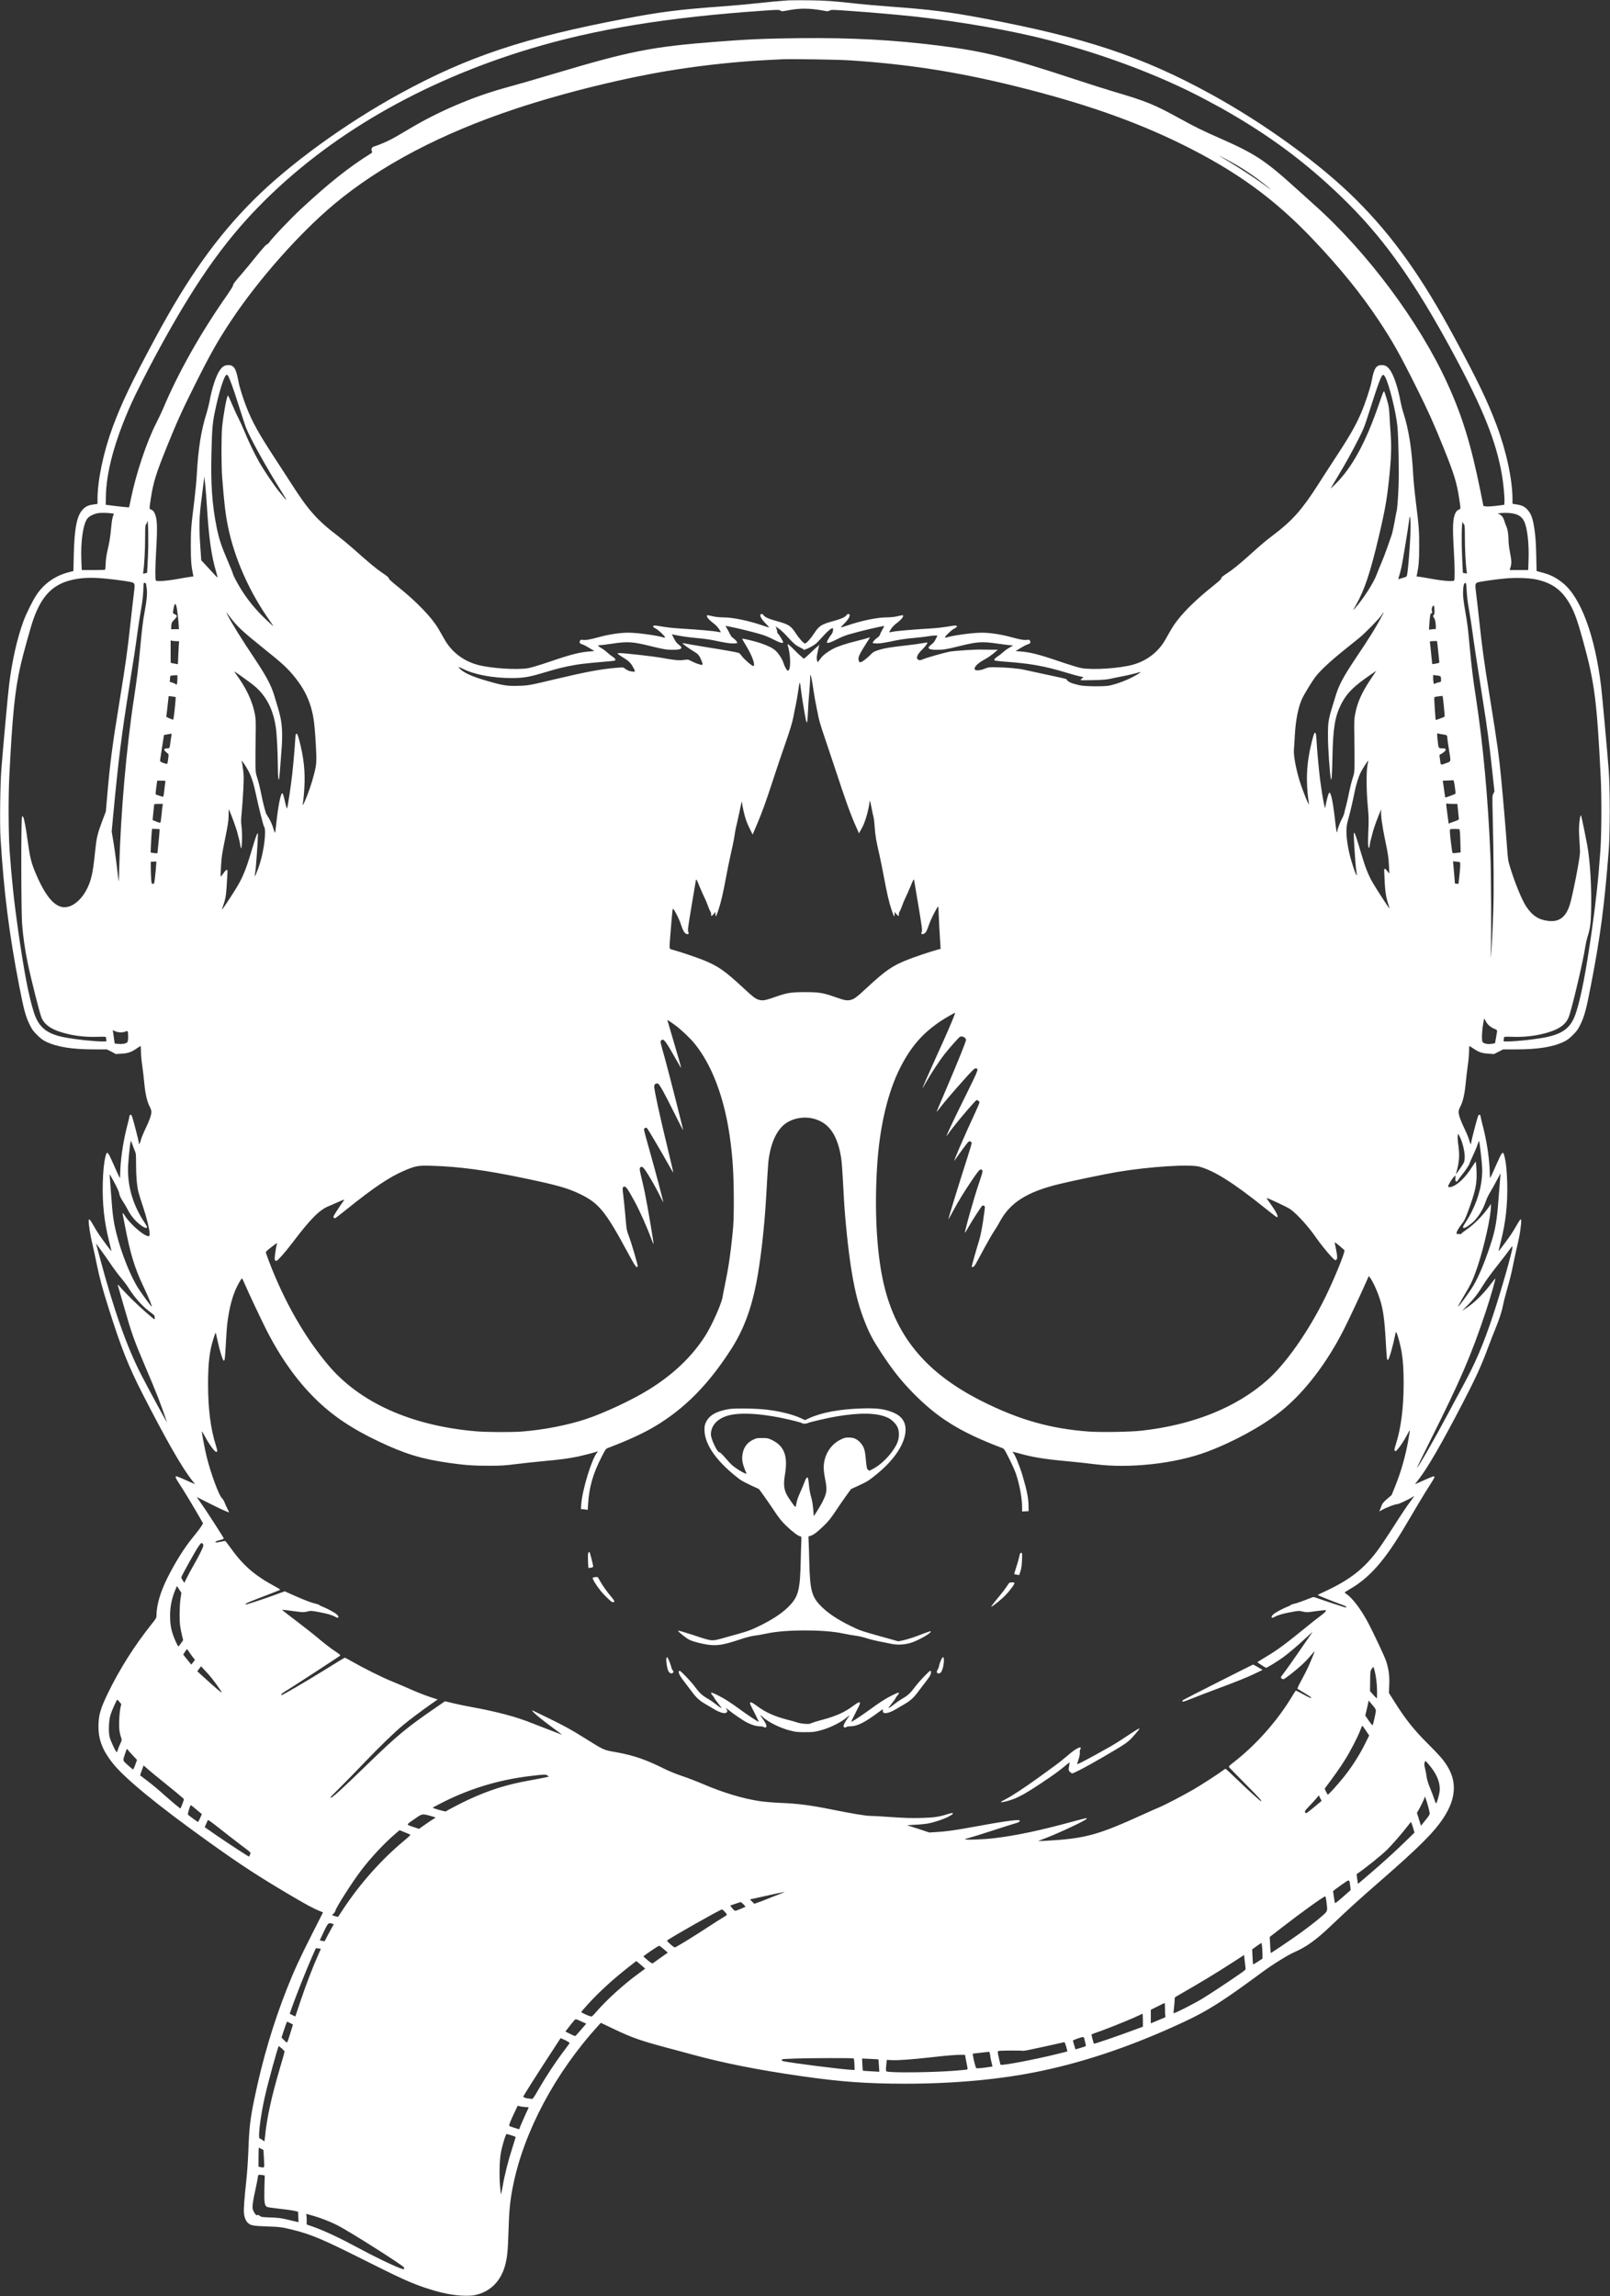 <?xml version="1.0" standalone="no"?>
<!DOCTYPE svg PUBLIC "-//W3C//DTD SVG 20010904//EN"
 "http://www.w3.org/TR/2001/REC-SVG-20010904/DTD/svg10.dtd">
<svg version="1.0" xmlns="http://www.w3.org/2000/svg"
 width="2840pt" height="4050pt" viewBox="0 0 2840 4050"
 preserveAspectRatio="xMidYMid meet">
<rect x="0" y="0" width="2840" height="4050" fill="#333333" stroke="none"/>
<g transform="translate(0,4050) scale(0.1,-0.1)"
fill="#ffffff" stroke="none">
<path d="M13910 40494 c-161 -11 -343 -28 -584 -54 -148 -17 -425 -41 -615
-55 -726 -53 -1047 -93 -1671 -211 -1787 -338 -2790 -671 -3990 -1329 -958
-524 -1945 -1241 -2575 -1870 -647 -646 -1159 -1365 -1737 -2440 -411 -763
-595 -1148 -751 -1570 -164 -445 -267 -937 -267 -1276 l0 -77 -75 -11 c-92
-13 -139 -36 -189 -92 -102 -112 -144 -333 -155 -808 l-6 -273 -85 -22 c-242
-64 -436 -201 -569 -403 -64 -97 -178 -326 -225 -453 -115 -314 -203 -703
-256 -1134 -21 -167 -107 -1115 -136 -1481 -21 -286 -30 -957 -15 -1211 57
-939 151 -1694 326 -2595 85 -439 115 -551 186 -698 43 -88 63 -116 132 -185
62 -62 100 -91 157 -119 197 -95 460 -137 861 -137 l215 0 80 -41 79 -41 90 6
c118 6 177 25 266 86 41 27 76 50 79 50 3 0 6 -46 6 -103 1 -56 11 -165 23
-242 11 -77 28 -216 36 -308 18 -191 50 -332 95 -414 18 -34 30 -71 30 -94 0
-57 -33 -152 -105 -301 -36 -74 -73 -165 -82 -202 -17 -63 -33 -87 -33 -48 0
23 -81 343 -110 435 -16 53 -25 67 -38 65 -11 -2 -18 -15 -20 -33 -2 -17 -14
-70 -27 -120 -72 -264 -122 -576 -132 -811 l-6 -157 -21 39 c-11 22 -57 122
-101 224 -93 210 -107 225 -132 130 -29 -112 -44 -261 -50 -480 -9 -362 25
-681 111 -1022 24 -95 43 -174 41 -176 -4 -4 -163 210 -222 298 -28 41 -74
117 -102 168 -72 126 -87 124 -71 -9 14 -120 28 -194 67 -364 19 -82 52 -235
73 -340 47 -228 95 -406 200 -740 227 -720 353 -1039 607 -1535 412 -804 685
-1283 860 -1508 l64 -82 -58 26 c-131 60 -259 114 -270 114 -30 0 -18 -28 60
-147 79 -121 240 -387 356 -590 l53 -93 -32 -53 c-17 -29 -82 -114 -143 -188
-154 -187 -311 -437 -453 -719 -127 -254 -194 -486 -194 -673 0 -34 -12 -53
-94 -155 -292 -366 -560 -789 -761 -1205 -136 -282 -168 -393 -168 -592 0
-229 70 -414 242 -634 211 -272 797 -753 1726 -1417 553 -395 856 -592 1409
-919 298 -176 420 -241 528 -284 l56 -23 -188 -371 c-221 -436 -317 -643 -445
-966 -247 -624 -436 -1262 -580 -1961 -73 -356 -89 -496 -105 -930 -5 -146
-21 -366 -34 -490 -36 -335 -49 -507 -43 -582 6 -75 32 -142 68 -175 52 -48
91 -55 329 -64 237 -8 272 -12 465 -60 331 -83 536 -170 1260 -534 628 -315
814 -400 1062 -484 290 -98 522 -144 723 -145 110 0 150 4 215 23 243 68 412
247 485 512 38 140 50 266 60 610 11 365 28 540 80 796 192 954 743 1988 1501
2821 l48 52 228 -109 c328 -156 470 -206 978 -341 149 -39 344 -92 435 -117
529 -144 1150 -267 1885 -372 701 -101 1165 -135 1845 -135 894 1 1706 78
2420 230 810 173 1633 457 2502 864 420 197 680 362 1365 868 189 140 466 312
583 362 201 87 383 218 641 465 295 281 493 461 857 778 696 606 956 866 1124
1121 225 342 243 646 56 933 -67 104 -131 176 -333 378 -248 247 -399 438
-593 748 l-92 146 6 138 c7 156 -8 273 -52 415 -26 84 -242 541 -341 723 -117
213 -260 399 -358 466 -19 13 -35 27 -35 30 0 4 41 30 91 59 352 203 619 508
982 1123 64 108 169 286 234 395 64 108 154 254 200 325 46 70 81 132 78 137
-12 19 -5 21 -303 -111 l-43 -19 64 83 c159 204 405 629 767 1326 247 476 338
674 470 1031 34 91 86 224 116 296 69 168 117 315 139 429 9 50 37 158 60 240
54 186 87 318 115 460 12 61 39 188 61 284 52 225 57 254 74 390 21 166 10
172 -66 39 -28 -51 -74 -127 -102 -168 -59 -88 -218 -302 -222 -298 -2 2 17
81 41 176 86 341 120 660 111 1022 -6 219 -21 368 -50 480 -25 95 -39 80 -132
-130 -44 -102 -90 -202 -101 -224 l-21 -39 -6 157 c-10 235 -60 547 -132 811
-13 50 -25 103 -27 120 -2 18 -9 31 -20 33 -13 2 -22 -12 -38 -65 -29 -92
-110 -412 -110 -435 0 -39 -16 -15 -33 48 -9 37 -46 128 -82 202 -72 149 -105
244 -105 301 0 23 12 60 30 94 45 82 77 223 95 414 8 92 25 231 36 308 12 77
22 186 23 242 0 57 3 103 6 103 3 0 38 -23 79 -50 89 -61 148 -80 266 -86 l90
-6 79 41 80 41 215 0 c401 0 664 42 861 137 57 28 95 57 157 119 69 69 89 97
132 185 71 147 101 259 186 698 163 840 235 1383 312 2361 25 315 25 1107 0
1430 -26 339 -115 1317 -133 1465 -108 902 -359 1580 -680 1835 -121 96 -217
144 -374 185 l-85 23 -6 273 c-4 193 -12 320 -27 429 -31 223 -57 301 -129
381 -48 53 -97 77 -188 91 l-75 12 0 75 c0 351 -109 857 -282 1315 -160 424
-327 772 -736 1531 -578 1075 -1090 1794 -1737 2440 -630 629 -1617 1346
-2575 1870 -1200 658 -2203 991 -3990 1329 -625 118 -945 158 -1675 211 -192
14 -447 37 -565 50 -433 48 -545 56 -850 60 -168 1 -330 1 -360 -1z m420 -154
c58 -5 143 -17 189 -26 79 -16 86 -16 116 0 29 16 51 16 390 -9 198 -14 432
-32 520 -41 88 -8 210 -19 270 -24 770 -68 1729 -220 2445 -389 1061 -252
2171 -661 3015 -1113 261 -140 300 -161 445 -246 797 -465 1435 -956 2070
-1591 660 -660 1193 -1422 1849 -2641 524 -973 757 -1557 856 -2145 27 -158
48 -395 43 -469 l-3 -50 -140 -18 c-85 -10 -157 -14 -184 -10 l-44 7 -52 260
c-167 826 -320 1325 -586 1907 -495 1084 -1417 2319 -2354 3153 -55 49 -188
169 -295 266 -566 513 -731 622 -1365 902 -305 134 -435 198 -720 355 -433
238 -574 296 -1136 462 -151 45 -456 141 -679 215 -1190 393 -1620 500 -2413
600 -807 102 -1547 141 -2457 132 -614 -7 -903 -19 -1470 -63 -1135 -87 -1527
-164 -2865 -564 -370 -110 -587 -173 -880 -254 -557 -154 -1161 -412 -1665
-713 -129 -77 -269 -158 -310 -180 -85 -46 -250 -117 -311 -133 -48 -13 -68
-46 -51 -85 10 -22 9 -27 -11 -39 -384 -238 -742 -522 -1232 -977 -194 -180
-510 -513 -575 -605 -8 -12 -25 -24 -38 -28 -12 -4 -93 -96 -184 -209 -89
-111 -205 -251 -258 -312 -125 -144 -150 -178 -150 -202 0 -10 -46 -84 -101
-164 -467 -665 -863 -1368 -1131 -2004 -28 -66 -83 -183 -123 -260 -167 -326
-356 -890 -445 -1329 -16 -82 -32 -152 -35 -154 -3 -3 -96 6 -208 19 l-202 25
2 134 c5 443 159 1006 450 1654 73 163 284 581 436 861 652 1210 1175 1963
1822 2623 1215 1241 2853 2191 4775 2771 1152 347 2413 554 4092 671 281 20
298 20 323 4 25 -16 31 -16 121 1 169 32 291 39 444 25z m650 -904 c1042 -68
1912 -204 2945 -460 1188 -294 2109 -617 2946 -1032 946 -469 1614 -955 2290
-1667 476 -501 843 -953 1158 -1427 244 -367 372 -594 664 -1180 209 -418 307
-636 481 -1068 186 -461 233 -615 275 -892 30 -200 31 -183 -10 -201 -25 -12
-42 -29 -57 -62 -46 -97 -51 -236 -27 -652 17 -282 19 -513 6 -534 -14 -21
-193 -8 -386 27 -88 16 -186 33 -219 37 l-58 7 6 31 c33 159 40 245 40 497 1
282 -5 352 -60 800 -20 157 -40 362 -45 455 -25 467 -77 800 -174 1105 -19 58
-41 146 -50 195 -42 234 -114 454 -181 552 -47 69 -87 93 -152 93 -99 0 -137
-61 -177 -285 -21 -114 -116 -401 -190 -570 -98 -226 -208 -416 -492 -847 -80
-123 -202 -310 -269 -416 -279 -436 -453 -631 -793 -887 -122 -92 -197 -155
-386 -325 -198 -179 -315 -274 -428 -348 -72 -47 -97 -69 -95 -83 2 -13 -35
-48 -132 -125 -284 -226 -500 -433 -639 -613 -72 -94 -91 -124 -212 -339 -122
-218 -322 -374 -570 -445 -226 -65 -706 -98 -911 -62 -47 8 -217 60 -379 115
-388 133 -543 171 -739 182 l-45 3 85 53 c47 29 102 58 123 64 49 15 60 29 48
61 -9 23 -14 24 -55 20 -55 -7 -128 7 -296 53 -167 45 -358 74 -502 74 -163 0
-507 -47 -630 -86 -10 -3 -18 0 -18 6 0 19 113 126 157 149 82 41 67 68 -28
52 -167 -29 -268 -40 -439 -50 -279 -17 -548 -40 -617 -55 -61 -12 -62 -12
-51 8 31 59 72 106 130 148 98 73 144 148 81 134 -16 -3 -59 -12 -98 -21 -38
-8 -113 -15 -167 -15 -164 0 -454 -60 -697 -145 -57 -20 -105 -34 -108 -32 -2
3 27 36 65 74 87 87 117 163 64 163 -10 0 -23 -9 -29 -19 -22 -36 -96 -69
-233 -106 -210 -57 -251 -83 -335 -212 -63 -97 -141 -183 -165 -183 -24 0
-102 86 -165 183 -84 129 -125 155 -335 212 -137 37 -211 70 -233 106 -6 10
-19 19 -29 19 -53 0 -23 -76 64 -163 38 -38 67 -71 65 -74 -3 -2 -51 12 -108
32 -243 85 -533 145 -697 145 -54 0 -129 7 -167 15 -39 9 -82 18 -97 21 -64
14 -18 -61 80 -134 58 -42 99 -89 130 -148 11 -20 10 -20 -51 -8 -69 15 -338
38 -617 55 -171 10 -272 21 -439 50 -95 16 -110 -11 -28 -52 44 -23 157 -130
157 -149 0 -6 -8 -9 -18 -6 -123 39 -467 86 -630 86 -144 0 -335 -29 -502 -74
-168 -46 -241 -60 -296 -53 -41 4 -46 3 -55 -20 -12 -32 -1 -46 48 -61 21 -6
76 -35 123 -64 l85 -53 -45 -3 c-196 -11 -351 -49 -739 -182 -162 -55 -332
-107 -379 -115 -205 -36 -685 -3 -911 62 -247 71 -449 229 -570 445 -35 62
-84 147 -108 188 -115 197 -380 472 -693 724 -132 105 -184 153 -182 165 2 13
-28 39 -110 94 -107 71 -224 168 -530 440 -73 65 -187 159 -253 210 -364 275
-525 455 -818 914 -73 114 -206 318 -294 453 -290 443 -401 643 -506 910 -64
164 -124 357 -142 458 -40 221 -78 282 -177 282 -65 0 -105 -24 -152 -93 -67
-98 -139 -317 -181 -552 -9 -49 -32 -138 -50 -198 -99 -313 -149 -632 -175
-1107 -5 -96 -25 -301 -44 -455 -55 -442 -61 -514 -60 -795 0 -252 7 -338 40
-497 l6 -31 -58 -7 c-33 -4 -131 -21 -219 -37 -193 -35 -372 -48 -386 -27 -13
21 -11 241 6 534 24 424 19 555 -27 652 -15 33 -32 50 -57 62 -41 18 -40 1
-10 201 42 277 89 431 275 892 174 432 272 650 481 1068 292 586 420 813 664
1180 477 718 1200 1535 1813 2048 818 684 1890 1248 3196 1682 882 293 1982
561 2840 694 529 82 1083 140 1585 166 116 6 239 12 275 14 154 8 974 -4 1190
-18z m6845 -1854 c156 -92 340 -219 477 -329 65 -52 118 -97 118 -99 0 -2 -51
34 -112 80 -146 108 -454 310 -638 419 -80 48 -152 91 -160 97 -31 22 209
-106 315 -168z m-17806 -3706 c25 -30 97 -227 191 -526 55 -173 112 -346 126
-385 65 -174 366 -717 641 -1155 109 -173 99 -170 -54 20 -99 123 -265 369
-354 525 -78 137 -190 370 -257 535 -28 69 -77 177 -109 240 -33 63 -85 179
-118 258 -32 79 -61 139 -65 135 -23 -24 -78 -325 -101 -548 -16 -153 -16
-689 0 -895 34 -443 58 -650 102 -865 115 -566 380 -1161 737 -1663 46 -64 71
-106 56 -92 -245 217 -409 404 -553 632 -71 113 -151 263 -151 284 0 8 -43
114 -95 236 -112 259 -153 386 -195 594 -79 398 -104 762 -90 1307 12 477 19
539 81 820 72 320 152 557 188 557 5 0 14 -6 20 -14z m20414 -24 c66 -113 193
-622 217 -872 19 -196 30 -794 20 -1056 -8 -212 -25 -428 -35 -444 -2 -3 -18
-86 -35 -185 -18 -98 -41 -202 -51 -230 -10 -27 -44 -126 -77 -220 -32 -93
-82 -222 -110 -286 -27 -64 -62 -148 -76 -188 -53 -148 -243 -443 -390 -606
-35 -39 -34 -37 16 50 160 282 258 576 414 1239 119 508 148 684 194 1176 22
239 25 427 10 630 -6 74 -14 209 -19 300 -8 146 -13 179 -46 290 -20 68 -41
133 -47 144 -9 16 -23 -17 -88 -205 -241 -703 -482 -1145 -791 -1444 -39 -38
-69 -65 -66 -60 2 6 59 100 124 210 148 247 253 436 371 670 71 138 105 220
147 355 214 671 255 778 289 767 6 -2 19 -18 29 -35z m-20784 -2272 c34 -561
79 -881 162 -1161 16 -56 28 -103 26 -106 -3 -2 -40 36 -83 84 -44 48 -107
117 -142 154 l-62 66 -19 274 c-22 321 -17 498 24 809 14 107 31 240 37 295
l13 100 17 -165 c9 -91 21 -248 27 -350z m-1672 -136 l32 -5 -13 -37 c-18 -50
-24 -89 -41 -267 -8 -90 -28 -214 -51 -310 -26 -114 -38 -190 -40 -264 -2 -57
-6 -107 -10 -110 -3 -3 -97 -6 -209 -6 l-203 0 -7 170 c-14 345 32 650 111
745 32 37 114 77 184 89 52 9 175 6 247 -5z m24749 -10 c73 -20 127 -63 158
-126 59 -121 90 -400 79 -703 l-6 -160 -163 0 c-90 0 -164 0 -164 0 0 0 7 22
15 49 21 68 19 121 -10 266 -14 69 -25 161 -25 205 0 106 -14 196 -38 248 -11
23 -25 62 -32 87 -17 64 -44 104 -85 126 l-36 19 68 6 c88 7 175 1 239 -17z
m-1857 -544 c-19 -281 -33 -440 -47 -521 -7 -41 -8 -42 -67 -59 -33 -10 -68
-20 -77 -24 -15 -7 -14 -1 3 56 11 35 29 103 40 152 20 92 124 720 134 816 12
108 19 104 26 -15 4 -80 0 -215 -12 -405z m-22260 -224 l-14 -270 -34 -8 c-18
-5 -34 -8 -36 -6 -2 2 1 28 5 58 16 105 30 375 30 585 0 175 3 215 15 225 8 7
18 28 22 49 18 81 25 -356 12 -633z m23201 610 c0 -7 7 -19 15 -26 12 -10 15
-48 15 -225 0 -210 14 -480 30 -585 4 -30 7 -56 6 -57 0 -1 -17 2 -36 6 l-35
7 -14 282 c-13 285 -8 612 10 612 5 0 9 -6 9 -14z m-23960 -981 c177 -16 433
-52 478 -66 52 -17 55 -32 33 -201 -11 -84 -38 -324 -61 -533 -49 -454 -83
-701 -189 -1350 -132 -810 -169 -1091 -222 -1705 l-22 -255 -63 -165 c-79
-209 -99 -289 -119 -475 -32 -304 -47 -411 -72 -509 -59 -239 -191 -429 -350
-508 -223 -109 -421 67 -631 562 -82 193 -104 284 -147 599 -26 198 -60 377
-76 402 -7 11 -11 11 -21 1 -17 -17 -16 -1621 1 -1877 15 -214 50 -462 101
-708 58 -278 215 -900 244 -962 64 -141 209 -227 486 -289 160 -35 314 -49
495 -44 151 4 155 3 155 -17 0 -11 3 -30 6 -42 6 -22 4 -23 -58 -23 -157 0
-469 33 -671 71 -321 60 -466 177 -551 447 -90 286 -171 706 -276 1442 -72
503 -116 919 -151 1415 -20 295 -23 935 -5 1290 53 1078 98 1523 198 1965 42
188 182 693 228 820 144 405 335 604 657 686 176 44 352 53 603 29z m25244
-15 c256 -54 425 -165 555 -365 108 -164 163 -308 279 -730 199 -720 242
-1053 308 -2390 18 -355 15 -995 -5 -1290 -35 -496 -79 -912 -151 -1415 -105
-736 -186 -1156 -276 -1442 -81 -257 -210 -370 -499 -436 -166 -39 -551 -82
-723 -82 -62 0 -64 1 -58 23 3 12 6 31 6 42 0 20 4 21 155 17 181 -5 335 9
495 44 277 62 422 148 486 289 49 106 256 976 298 1255 9 58 26 133 37 167 47
144 61 239 66 473 10 413 -17 864 -68 1150 -21 117 -95 479 -106 514 -10 36
-23 -7 -34 -121 -8 -80 -8 -154 1 -293 7 -102 12 -203 11 -225 -5 -128 -135
-788 -183 -933 -69 -209 -183 -295 -366 -277 -176 18 -291 91 -400 255 -74
112 -201 419 -280 680 -39 126 -43 149 -57 350 -20 284 -69 860 -101 1190 -43
449 -70 644 -209 1505 -99 610 -132 851 -180 1305 -20 184 -45 404 -56 488
-22 169 -19 184 33 201 41 13 291 49 463 66 180 19 431 12 559 -15z m-24519
-77 c4 -10 10 -56 15 -103 8 -90 -2 -193 -39 -393 -28 -151 -47 -299 -76 -617
-33 -355 -56 -540 -110 -895 -136 -887 -237 -2049 -262 -3005 -6 -233 -9 -271
-15 -205 -19 191 -61 507 -88 671 l-30 176 30 322 c93 976 144 1378 276 2206
88 548 118 750 149 985 15 110 42 288 61 395 23 127 37 240 41 325 2 72 6 136
8 143 6 18 32 15 40 -5z m23297 -128 c4 -89 19 -211 42 -335 19 -107 46 -285
61 -395 26 -197 67 -467 184 -1210 77 -486 109 -728 161 -1209 l42 -388 -20
-37 c-19 -35 -19 -46 -11 -396 18 -752 22 -1330 10 -1670 -13 -381 -28 -668
-41 -795 -6 -61 -6 -41 -2 70 11 247 6 1378 -7 1690 -41 1005 -129 1966 -256
2795 -55 356 -77 540 -110 895 -32 348 -39 400 -82 650 -25 145 -35 233 -35
302 1 117 16 181 40 176 15 -3 18 -23 24 -143z m-22755 -291 c12 -59 30 -220
36 -325 l3 -57 -69 0 -69 -1 4 60 c4 55 8 63 51 107 26 26 47 55 47 65 0 10
-15 23 -36 32 -36 15 -36 15 -29 62 11 79 25 125 38 120 6 -2 17 -30 24 -63z
m22187 -47 c1 -53 -3 -78 -11 -82 -19 -7 -16 -36 6 -59 24 -27 41 -202 19
-194 -7 3 -35 2 -62 -2 l-49 -7 6 96 c9 138 18 191 32 191 17 0 25 24 14 41
-10 16 -2 67 14 87 20 25 29 5 31 -71z m-21254 -111 c130 -174 228 -265 610
-571 299 -239 397 -328 507 -459 143 -170 235 -326 296 -502 63 -182 85 -326
107 -709 18 -316 15 -364 -29 -537 -40 -159 -107 -354 -166 -486 -37 -84 -40
-82 -25 22 6 37 14 138 19 223 17 275 -11 538 -89 831 -26 97 -36 122 -49 120
-11 -2 -17 -16 -19 -43 -12 -201 -37 -488 -57 -670 -23 -207 -78 -572 -91
-605 -3 -8 -16 30 -29 85 -36 158 -45 187 -58 182 -28 -9 -71 -231 -103 -529
-9 -93 -20 -168 -23 -168 -4 0 -15 29 -25 65 -22 78 -64 169 -105 229 -16 23
-33 56 -36 72 -4 16 -18 67 -31 114 -13 47 -35 148 -50 225 -15 77 -42 190
-62 250 -34 109 -35 112 -36 295 0 102 1 311 4 465 4 238 2 294 -13 375 -44
236 -160 479 -347 728 -31 41 -30 40 82 -38 229 -163 270 -195 337 -265 161
-170 255 -377 296 -650 18 -124 34 -427 36 -675 1 -182 10 -288 22 -240 6 29
32 341 48 580 6 91 8 215 4 275 -12 196 -27 263 -141 630 -53 171 -140 333
-324 610 -266 398 -420 647 -501 807 -26 52 -25 51 41 -36z m20344 42 c-115
-222 -227 -404 -496 -803 -193 -288 -277 -445 -332 -620 -142 -458 -141 -453
-141 -740 0 -198 32 -657 52 -745 12 -51 21 75 27 380 10 521 44 725 156 944
98 191 219 311 521 518 l96 65 -101 -151 c-157 -235 -235 -411 -273 -620 -15
-76 -17 -137 -13 -371 3 -154 4 -363 4 -465 -1 -182 -2 -187 -36 -295 -19 -60
-47 -173 -62 -250 -15 -77 -38 -178 -51 -225 -13 -47 -27 -103 -31 -125 -3
-22 -21 -67 -39 -100 -37 -67 -85 -195 -85 -226 0 -10 -4 -19 -8 -19 -5 0 -16
71 -26 158 -37 345 -76 545 -104 540 -12 -2 -24 -34 -44 -113 -14 -61 -27
-120 -27 -132 -3 -100 -54 158 -96 482 -21 168 -53 515 -61 673 -5 88 -11 136
-20 143 -18 15 -27 -6 -67 -166 -91 -363 -106 -685 -51 -1065 l5 -35 -16 28
c-24 42 -119 289 -149 389 -70 232 -111 459 -101 562 3 33 10 142 15 241 15
283 65 525 138 670 40 81 172 295 221 360 81 108 262 278 486 458 121 97 254
204 295 238 104 86 337 323 384 392 44 64 55 73 30 25z m-11514 -223 c112 -21
389 -89 527 -129 80 -23 161 -56 237 -96 111 -57 158 -71 171 -51 6 10 -75
144 -94 156 -6 3 -11 17 -11 31 0 14 -7 40 -15 59 l-14 35 59 -40 c32 -22 94
-79 137 -127 116 -129 151 -160 228 -199 39 -20 76 -40 83 -46 8 -7 12 -7 12
1 0 6 6 11 14 11 27 0 151 70 191 108 22 21 73 75 114 121 75 84 143 141 168
141 19 0 6 -78 -17 -105 -34 -39 -90 -136 -85 -146 13 -20 60 -6 169 50 66 35
156 72 217 90 221 64 616 157 626 147 2 -1 -12 -29 -31 -60 -19 -32 -38 -71
-41 -86 -4 -17 -21 -39 -46 -56 -48 -33 -91 -82 -83 -95 3 -5 35 -9 72 -9 70
1 134 11 337 54 66 14 199 33 296 41 97 9 214 22 260 30 46 8 105 15 130 15
l46 0 -31 -63 c-22 -44 -44 -72 -78 -97 -86 -63 -55 -92 102 -92 111 0 171 10
380 62 330 82 409 88 695 46 99 -14 200 -27 223 -28 l44 -3 -68 -40 c-38 -21
-89 -59 -114 -83 -25 -23 -67 -56 -93 -72 -49 -31 -67 -55 -51 -70 5 -4 81
-13 169 -20 453 -32 705 -77 1090 -193 99 -30 209 -61 244 -68 l64 -12 -26
-23 c-15 -13 -27 -26 -27 -30 0 -4 100 -4 223 -1 176 4 242 10 317 27 52 12
151 32 220 45 69 13 163 35 210 49 47 13 87 23 89 21 8 -8 -121 -82 -219 -126
-114 -51 -230 -90 -325 -111 -93 -20 -430 -17 -528 4 -155 35 -212 61 -234
106 -3 7 -128 36 -373 87 -140 30 -304 65 -365 79 -112 26 -307 43 -530 47
-99 1 -116 -2 -174 -26 -68 -29 -152 -38 -171 -19 -33 33 36 110 158 176 52
28 128 79 169 114 l74 63 -113 1 c-62 0 -140 1 -173 2 -108 4 -492 -22 -567
-37 -120 -26 -399 -105 -460 -131 -43 -19 -62 -22 -81 -15 -58 22 -36 89 58
181 57 56 102 117 92 126 -3 3 -40 -2 -83 -11 -44 -9 -178 -27 -299 -41 -259
-29 -370 -47 -462 -75 -93 -29 -117 -42 -164 -94 -23 -25 -71 -66 -106 -91
-72 -51 -87 -49 -99 13 -8 42 26 113 132 277 40 61 71 112 70 114 -2 1 -21 -4
-42 -12 -22 -8 -104 -31 -184 -50 -191 -47 -349 -99 -430 -143 -87 -47 -173
-111 -199 -148 -12 -16 -32 -43 -45 -59 l-24 -29 -11 39 c-8 31 -6 58 9 129
10 50 22 101 26 115 l8 25 -35 -29 c-19 -16 -81 -73 -139 -128 -60 -58 -106
-94 -108 -87 -2 8 -20 27 -42 43 -21 16 -75 66 -119 112 -87 90 -127 120 -117
87 57 -182 59 -453 3 -453 -17 0 -60 78 -78 140 -17 60 -86 166 -137 212 -52
47 -118 81 -253 129 -98 35 -339 93 -339 82 0 -3 36 -64 79 -136 102 -169 160
-336 120 -345 -20 -4 -154 111 -204 176 -21 29 -46 54 -55 56 -47 14 -266 53
-570 101 -190 31 -360 60 -379 65 -19 5 -37 7 -39 5 -9 -9 106 -92 227 -165
48 -28 79 -72 109 -153 19 -50 20 -58 7 -64 -19 -7 -120 29 -194 68 -52 28
-56 28 -128 18 -85 -12 -174 -3 -382 36 -132 25 -660 85 -746 85 -41 0 -46 -2
-35 -15 7 -8 49 -37 94 -64 94 -57 132 -94 175 -172 43 -77 42 -82 -21 -74
-55 8 -85 21 -129 56 -24 19 -31 20 -155 9 -266 -22 -531 -72 -1048 -195 -479
-114 -492 -117 -671 -122 -193 -6 -263 4 -520 77 -279 79 -428 143 -507 218
-46 42 -32 44 42 7 209 -105 524 -165 870 -165 180 0 288 16 465 67 66 19 179
52 250 73 72 21 186 50 255 64 216 43 292 53 775 94 71 6 80 9 80 27 0 13 -17
31 -50 52 -27 18 -71 52 -96 76 -25 24 -71 58 -103 76 -31 18 -56 37 -56 42 0
5 17 9 38 9 20 0 114 12 207 26 279 42 365 36 695 -46 209 -52 269 -62 380
-62 157 0 188 29 102 92 -35 26 -56 54 -84 109 l-37 73 32 -7 c127 -27 261
-46 414 -60 98 -8 232 -27 298 -41 203 -43 267 -53 337 -54 37 0 69 4 72 9 8
12 -35 62 -78 92 -20 13 -36 32 -36 42 0 9 -4 17 -10 17 -5 0 -10 6 -10 13 0
7 -16 39 -35 71 -33 55 -38 66 -32 66 1 0 36 -7 77 -15z m-9758 -255 l37 0 -5
-67 c-2 -38 -7 -129 -10 -203 l-6 -136 -64 11 c-36 6 -65 14 -64 18 0 4 0 93
0 198 l0 192 38 -7 c20 -3 54 -6 74 -6z m22248 -181 c11 -101 20 -189 20 -194
0 -6 -28 -15 -63 -20 l-63 -10 -18 175 c-9 96 -19 187 -22 202 -5 27 -5 27 58
30 35 2 64 2 66 2 2 -1 12 -85 22 -185z m-11055 -475 c7 -33 23 -126 35 -209
11 -82 32 -199 45 -260 13 -60 31 -152 41 -204 9 -51 50 -191 91 -310 41 -119
130 -385 198 -591 196 -597 278 -825 382 -1057 l46 -103 19 38 c11 20 25 46
32 57 47 76 114 297 131 433 4 29 9 52 11 50 2 -2 15 -62 29 -133 13 -72 30
-146 36 -165 5 -19 14 -98 19 -175 9 -142 28 -249 81 -474 16 -68 52 -246 80
-395 54 -292 92 -454 137 -588 41 -119 51 -135 52 -78 l0 45 31 -38 c31 -37
55 -41 44 -7 -3 10 4 33 15 52 11 19 31 66 44 104 13 38 38 98 56 134 18 36
59 128 91 205 45 111 58 135 63 115 3 -14 37 -220 77 -458 63 -378 70 -436 59
-458 -31 -57 39 -55 77 2 10 15 34 77 55 137 31 92 142 306 158 307 3 0 6 -48
7 -108 2 -59 7 -174 12 -257 6 -82 13 -202 16 -266 l7 -116 -64 -17 c-127 -35
-406 -129 -528 -178 -265 -107 -378 -185 -709 -491 -185 -172 -226 -202 -293
-216 -62 -14 -109 -4 -286 59 -194 68 -271 80 -512 80 -241 0 -318 -12 -512
-80 -177 -63 -224 -73 -286 -59 -67 14 -108 44 -293 216 -331 306 -444 384
-709 491 -122 48 -401 143 -527 177 -74 21 -69 -5 -49 255 37 460 40 481 52
468 32 -34 106 -183 133 -268 36 -111 61 -156 96 -172 36 -16 54 2 35 36 -11
22 -4 80 59 458 40 238 74 444 77 458 5 20 18 -4 63 -115 32 -77 73 -169 91
-205 18 -36 43 -96 56 -134 13 -38 33 -85 44 -104 11 -19 18 -42 15 -52 -11
-34 13 -30 44 7 l31 38 0 -45 c1 -57 11 -41 52 78 45 133 83 297 133 567 25
138 64 328 86 423 41 177 62 288 74 377 3 28 20 106 37 175 16 69 40 178 53
243 23 116 35 153 35 108 0 -43 40 -220 69 -303 15 -46 48 -122 73 -170 l44
-88 72 168 c96 226 161 405 292 807 61 187 147 444 192 570 103 294 144 429
164 535 8 47 26 135 39 195 13 61 34 182 47 270 25 181 27 180 53 -40 15 -128
82 -514 91 -524 13 -14 18 28 26 187 4 97 14 250 23 340 8 90 15 197 15 239 0
42 3 74 6 71 3 -3 11 -32 19 -64z m-11185 2 c0 -29 -3 -67 -6 -84 l-6 -30 -32
18 c-17 10 -46 21 -64 25 -24 5 -32 11 -28 22 3 8 6 32 6 53 0 43 6 46 88 49
l42 1 0 -54z m22282 31 c4 -6 8 -31 8 -53 0 -40 -1 -42 -37 -49 -21 -4 -49
-13 -64 -20 -26 -14 -27 -14 -33 23 -3 20 -6 57 -6 81 l0 44 62 -7 c34 -3 65
-12 70 -19z m57 -523 c11 -98 16 -182 13 -185 -10 -9 -153 -62 -157 -58 -3 4
-25 327 -25 377 0 30 1 30 73 39 39 5 73 8 74 8 2 -1 12 -82 22 -181z m-22370
160 c5 -5 -27 -323 -37 -370 l-7 -30 -63 24 c-37 14 -61 29 -59 36 3 6 13 90
23 185 l19 173 60 -7 c33 -3 62 -9 64 -11z m22357 -659 c65 -8 74 -16 74 -59
0 -16 14 -115 31 -219 34 -212 37 -195 -46 -226 -103 -38 -102 -38 -109 27 -4
31 -9 71 -12 88 -5 27 -2 32 23 43 15 6 43 25 61 42 40 37 30 59 -27 59 -77 0
-77 0 -89 118 -17 152 -17 153 11 143 13 -5 50 -12 83 -16z m-22430 -7 c-3
-13 -10 -59 -16 -103 -19 -140 -17 -135 -60 -135 -20 0 -43 -6 -49 -14 -12
-14 1 -31 61 -79 14 -10 14 -23 4 -97 -11 -81 -12 -85 -35 -82 -13 1 -43 11
-67 21 -39 18 -43 23 -39 48 3 15 19 120 35 232 17 113 32 206 33 207 1 1 29
6 62 11 33 6 63 11 68 12 4 0 5 -9 3 -21z m1353 -630 c57 -106 96 -229 140
-438 43 -205 127 -538 140 -554 42 -52 1 -407 -76 -650 -28 -89 -83 -229 -89
-224 -2 2 3 44 11 93 12 71 45 553 45 650 0 53 -34 -25 -85 -200 -153 -515
-188 -593 -448 -985 -110 -166 -112 -168 -87 -95 57 166 60 187 83 615 3 57
-23 48 -73 -26 -24 -36 -46 -61 -48 -56 -2 6 1 90 7 189 9 155 18 217 71 475
50 247 61 316 63 412 l2 116 18 -42 c38 -88 116 -305 128 -353 6 -28 20 -79
30 -115 10 -36 21 -85 25 -110 3 -25 8 -52 10 -60 23 -72 33 237 13 385 -9 64
-8 112 5 240 9 88 21 268 28 400 10 211 9 255 -6 362 -9 68 -19 131 -23 140
-11 33 77 -95 116 -169z m19743 97 c-22 -108 -20 -448 4 -711 20 -215 20 -255
9 -500 -7 -158 -2 -259 14 -249 5 2 11 28 14 57 4 30 15 83 26 118 10 36 24
87 30 115 12 50 93 273 130 355 19 44 19 44 14 10 -9 -68 17 -262 72 -527 47
-222 58 -295 65 -423 5 -85 7 -156 6 -157 -1 -2 -17 18 -35 43 -39 53 -57 53
-54 -2 14 -353 24 -430 72 -584 12 -36 21 -69 21 -74 0 -14 -243 361 -304 469
-72 128 -122 255 -192 491 -80 270 -114 374 -125 374 -12 0 -12 -13 6 -316 8
-143 21 -297 29 -344 8 -47 12 -87 10 -89 -14 -15 -105 260 -138 415 -53 253
-59 418 -20 550 36 125 88 346 118 500 26 134 69 271 113 359 23 46 126 206
129 202 1 -1 -6 -38 -14 -82z m1541 -382 c10 -64 14 -120 10 -124 -9 -9 -175
-70 -179 -66 -1 1 -10 56 -19 122 -8 66 -18 132 -21 147 l-5 27 88 4 c48 1 93
4 99 5 6 1 17 -44 27 -115z m-22746 85 c-3 -13 -11 -75 -18 -138 -6 -63 -15
-118 -18 -122 -6 -7 -123 31 -135 42 -3 3 2 58 11 123 l16 117 74 0 c73 0 75
-1 70 -22z m22707 -388 l83 0 13 -122 c7 -68 13 -131 14 -141 1 -14 -13 -23
-54 -37 -30 -10 -71 -25 -91 -33 l-35 -16 -22 167 c-27 199 -26 196 -6 188 9
-3 53 -6 98 -6z m-22757 -37 c-4 -21 -12 -93 -18 -160 -7 -67 -15 -127 -18
-132 -4 -7 -31 -1 -71 16 -36 14 -66 26 -67 27 -1 1 4 62 12 136 8 74 15 138
15 143 0 4 34 7 76 7 l77 0 -6 -37z m-53 -445 c-1 -20 -9 -116 -19 -212 l-18
-176 -27 0 c-15 0 -42 3 -60 7 l-33 6 7 161 c4 89 10 183 13 209 l6 48 66 -3
66 -3 -1 -37z m22937 -3 c4 -22 8 -114 10 -205 l4 -165 -68 -9 c-50 -7 -71 -6
-76 2 -4 7 -17 100 -30 208 -18 161 -20 199 -9 206 7 4 47 7 88 6 l75 -3 6
-40z m-23005 -697 c-23 -230 -23 -228 -50 -228 -22 0 -23 5 -30 92 -3 50 -6
137 -6 194 l0 103 48 3 c26 2 48 2 50 1 2 -1 -4 -75 -12 -165z m23003 156 c15
-5 13 -74 -10 -282 l-12 -103 -31 3 -31 3 -12 145 c-6 80 -14 168 -17 196 l-6
51 53 -4 c28 -3 58 -7 66 -9z m-8929 -2740 c-58 -144 -141 -336 -273 -624
-135 -298 -277 -619 -277 -629 0 -3 32 50 71 119 86 151 233 375 323 489 89
114 254 298 272 305 43 17 104 -18 104 -58 0 -27 -144 -385 -343 -851 -175
-410 -177 -415 -173 -415 2 0 23 26 47 57 71 95 225 275 424 498 150 168 192
210 213 210 61 0 57 -11 -160 -452 -114 -230 -220 -447 -236 -483 -17 -36 -50
-109 -76 -162 -25 -54 -43 -98 -41 -98 2 0 18 21 36 46 75 110 323 410 452
548 44 47 47 48 69 34 13 -9 24 -22 26 -30 2 -8 -32 -89 -74 -179 -190 -408
-403 -902 -366 -849 124 178 234 325 247 332 24 14 55 0 55 -25 0 -12 -34
-128 -76 -257 -166 -518 -334 -1063 -334 -1086 0 -5 38 62 85 150 96 178 193
335 332 541 109 160 130 185 154 185 45 0 42 -22 -26 -222 -94 -273 -265 -881
-253 -894 2 -1 30 45 63 104 67 118 227 366 243 376 13 8 39 -2 45 -19 3 -7
-12 -122 -32 -256 -27 -170 -49 -277 -74 -354 -32 -101 -127 -436 -127 -450 0
-4 10 -5 22 -3 16 2 34 24 63 78 23 41 90 165 149 275 60 110 134 238 165 284
31 46 72 113 91 150 182 345 479 536 1055 676 247 60 812 177 1030 214 566 94
1273 139 1444 92 266 -74 601 -286 1161 -735 107 -86 199 -156 203 -156 37 0
-5 87 -122 250 -33 46 -59 85 -57 87 8 9 367 -160 418 -197 124 -90 318 -304
453 -500 65 -94 191 -252 264 -330 60 -65 72 -73 88 -64 27 16 27 55 0 189
-14 66 -24 121 -23 122 5 6 167 -129 172 -142 13 -32 -191 -530 -342 -835
-293 -594 -685 -1154 -1012 -1447 -547 -488 -1315 -798 -2232 -899 -198 -22
-714 -30 -922 -15 -683 50 -1243 210 -1901 543 -993 502 -1530 1164 -1735
2138 -110 522 -146 1240 -101 1980 43 708 186 1320 411 1762 188 368 393 603
711 817 75 50 249 150 255 146 1 -2 -11 -38 -28 -81z m9451 -147 c24 -21 65
-45 91 -55 54 -19 53 -16 33 -122 -8 -41 -16 -88 -18 -105 -1 -23 -7 -30 -24
-31 -12 -1 -40 -4 -63 -8 -47 -7 -112 7 -135 30 -25 25 -14 235 21 397 6 28 6
28 29 -20 12 -27 42 -66 66 -86z m-14367 14 c96 -68 267 -229 346 -326 303
-371 520 -938 620 -1620 53 -363 73 -665 74 -1135 0 -318 -3 -409 -22 -600
-36 -362 -73 -612 -137 -915 -18 -88 -36 -179 -39 -202 -17 -115 -185 -494
-301 -678 -237 -373 -567 -689 -1008 -961 -288 -179 -786 -411 -1107 -517
-323 -106 -738 -187 -1115 -217 -189 -15 -642 -13 -835 5 -1134 100 -2039 509
-2593 1170 -418 498 -769 1113 -1042 1825 -30 79 -55 152 -55 161 0 15 37 47
153 134 36 27 47 32 44 18 -3 -10 -8 -27 -11 -38 -3 -11 -12 -69 -21 -128 -16
-111 -13 -137 20 -137 22 0 159 155 286 323 311 411 470 573 633 640 33 14
112 48 175 76 82 37 110 46 100 32 -48 -65 -170 -251 -180 -274 -11 -24 -10
-30 2 -38 8 -5 17 -9 20 -9 3 0 92 70 199 155 485 391 765 578 1028 689 198
83 236 90 477 83 481 -14 952 -77 1620 -217 590 -123 772 -175 983 -275 345
-165 457 -301 856 -1040 102 -189 140 -251 155 -253 13 -2 21 2 21 11 0 29
-111 411 -149 511 -50 133 -47 120 -71 391 -11 127 -27 282 -35 345 -19 134
-15 160 20 160 30 0 58 -41 186 -274 84 -155 220 -461 290 -654 18 -51 35 -89
37 -84 5 17 -102 652 -153 902 -14 69 -42 192 -62 274 -38 156 -38 178 4 184
15 2 31 -11 56 -47 68 -94 190 -306 259 -446 37 -77 68 -136 68 -132 0 24
-134 531 -230 871 -61 212 -110 397 -110 410 0 30 35 45 55 25 16 -17 277
-459 383 -651 42 -75 78 -135 80 -134 1 2 -38 171 -88 377 -148 610 -250 1076
-250 1145 0 37 25 58 63 52 26 -4 109 -152 308 -553 76 -154 139 -276 139
-270 0 23 -257 1036 -320 1260 -86 303 -86 307 -67 324 45 37 69 6 269 -347
45 -78 82 -141 84 -139 3 2 -74 267 -198 687 -17 57 -34 117 -39 133 l-8 29
27 -18 c15 -9 63 -42 106 -73z m-9774 -131 c30 0 68 7 84 15 40 21 46 9 46
-92 0 -60 -4 -86 -15 -97 -25 -25 -81 -35 -154 -29 l-68 6 -12 86 c-6 47 -14
101 -17 119 l-6 32 43 -20 c27 -12 66 -20 99 -20z m12265 -1535 c238 -80 375
-284 439 -656 15 -88 25 -220 51 -715 21 -396 82 -973 136 -1299 65 -396 131
-645 246 -930 75 -187 136 -300 280 -519 200 -304 345 -488 563 -710 432 -440
831 -688 1560 -964 45 -17 45 -18 135 -197 50 -99 103 -219 118 -266 67 -206
107 -432 107 -601 l0 -59 58 3 57 3 -2 105 c-2 129 -32 275 -108 530 -52 172
-137 378 -164 394 -6 4 -11 11 -11 15 0 5 46 -5 103 -21 252 -72 448 -104 872
-143 149 -14 365 -37 480 -52 612 -79 1412 10 1970 217 472 176 982 455 1310
717 415 332 816 855 1123 1468 93 187 287 600 372 793 l55 124 21 -27 c39 -49
105 -184 149 -306 79 -216 105 -381 130 -826 17 -303 20 -326 38 -320 20 6 89
247 128 442 11 58 12 59 25 33 22 -42 70 -225 88 -333 26 -158 36 -313 36
-550 0 -435 -46 -798 -139 -1085 -26 -81 -28 -97 -17 -109 12 -12 18 -10 41
15 50 53 116 153 171 256 29 57 54 98 54 91 0 -6 -11 -78 -25 -159 -49 -288
-135 -589 -242 -849 l-56 -137 -76 -65 c-42 -35 -82 -78 -90 -96 -7 -18 -22
-53 -32 -80 l-19 -47 53 29 c74 42 237 103 258 98 18 -5 216 87 271 125 14 10
29 18 32 18 4 0 -31 -49 -76 -109 -46 -60 -171 -247 -278 -416 -107 -168 -238
-363 -290 -433 -241 -324 -485 -515 -918 -718 -74 -34 -136 -64 -138 -67 -5
-5 265 -113 430 -173 44 -16 78 -33 77 -39 -1 -5 -12 -9 -24 -7 -21 4 -412
133 -509 169 -38 14 -53 15 -75 6 -144 -57 -273 -104 -318 -113 -30 -6 -55
-15 -55 -19 0 -5 -21 -16 -47 -26 -76 -28 -215 -102 -255 -135 -58 -48 -47
-86 14 -51 54 32 147 59 294 86 134 25 140 25 203 9 37 -9 82 -13 105 -10 23
3 98 13 168 22 71 10 130 15 133 12 14 -13 -14 -42 -93 -101 -48 -35 -186
-144 -307 -243 -313 -255 -453 -358 -640 -470 -91 -54 -165 -101 -165 -104 0
-4 130 -88 151 -98 11 -5 215 120 304 186 93 68 264 213 380 322 44 41 93 86
109 100 l30 25 -21 -30 c-125 -185 -420 -608 -468 -670 -33 -44 -64 -86 -69
-93 -9 -15 19 -41 44 -42 18 0 202 143 319 249 47 42 118 116 158 164 40 48
73 85 73 82 0 -13 -76 -198 -120 -292 -26 -55 -80 -161 -120 -233 -44 -79 -68
-135 -62 -139 5 -3 62 -37 126 -76 64 -38 116 -73 116 -77 0 -17 -30 -5 -143
57 -65 36 -122 65 -127 65 -4 0 -27 -33 -50 -72 -267 -453 -657 -893 -1072
-1211 -52 -39 -65 -54 -58 -66 5 -9 135 -143 289 -298 251 -253 297 -303 275
-303 -13 0 -246 211 -427 387 -103 101 -193 183 -198 183 -6 0 -28 -13 -48
-29 -62 -49 -380 -255 -511 -331 -189 -110 -512 -278 -614 -320 -50 -21 -172
-74 -271 -120 -815 -371 -1025 -429 -1720 -469 -77 -4 -141 -7 -142 -6 -2 1
54 23 122 49 240 90 735 324 735 346 0 15 -10 13 -204 -39 -618 -169 -1034
-258 -1441 -306 -170 -21 -511 -32 -501 -17 3 6 32 16 63 22 31 7 212 63 403
125 190 62 374 121 410 130 72 20 101 38 84 55 -21 21 -300 -19 -864 -123
-275 -51 -440 -73 -611 -83 l-116 -7 -184 61 c-101 33 -193 62 -204 64 -11 2
45 7 125 11 80 3 186 13 235 22 115 21 281 76 365 121 76 42 84 49 76 62 -4 6
-40 -1 -94 -18 -147 -48 -248 -62 -482 -67 -160 -4 -291 1 -510 16 -162 12
-329 21 -370 21 -79 0 -318 40 -665 110 -387 78 -598 106 -929 120 -122 5
-281 19 -354 30 -292 43 -648 150 -998 300 -104 45 -270 109 -369 142 -104 35
-233 87 -307 124 -330 165 -536 237 -848 295 -248 45 -203 25 -615 281 -182
114 -316 187 -553 304 -173 85 -316 154 -318 154 -36 0 130 -140 406 -342 69
-50 118 -89 110 -86 -108 41 -477 184 -515 199 -280 115 -628 208 -1105 294
-80 14 -211 42 -292 61 l-148 36 -140 -96 c-540 -371 -700 -503 -1230 -1018
-184 -179 -400 -384 -480 -457 -130 -118 -170 -147 -170 -123 0 4 73 79 163
167 89 88 285 288 434 445 267 279 529 533 688 665 97 81 339 263 493 370
l112 78 -142 47 c-79 26 -222 82 -318 125 -96 43 -251 109 -345 147 -175 71
-502 234 -706 351 -64 37 -120 67 -124 67 -9 0 -69 -36 -390 -235 -296 -184
-709 -425 -729 -425 -3 0 -6 6 -6 13 0 6 57 47 128 89 103 63 837 541 906 590
17 13 10 20 -95 90 -63 42 -181 133 -264 203 -82 70 -266 215 -407 322 -142
108 -257 197 -255 199 1 1 47 -4 102 -11 55 -7 141 -18 192 -25 78 -10 101 -9
155 5 61 15 68 15 202 -10 147 -27 240 -54 294 -86 61 -35 72 3 15 51 -41 33
-180 107 -255 135 -27 10 -48 21 -48 26 0 4 -24 12 -52 19 -77 16 -201 63
-390 147 l-166 74 -169 -62 c-186 -68 -491 -169 -511 -169 -43 0 15 30 173 90
99 37 227 87 285 110 58 23 116 46 129 52 23 8 14 15 -100 77 -352 192 -549
367 -778 690 -40 56 -76 101 -80 101 -5 0 -43 -7 -86 -16 -42 -9 -79 -13 -82
-11 -12 13 12 26 78 42 51 13 69 21 65 31 -11 29 -315 500 -394 610 -45 64
-82 117 -82 118 0 1 55 -26 122 -61 264 -135 448 -220 448 -207 0 3 -14 31
-30 64 -17 33 -40 84 -51 113 -11 28 -31 61 -45 72 -51 43 -198 442 -268 726
-33 135 -86 414 -86 449 0 8 22 -26 48 -75 78 -147 178 -285 207 -285 24 0 22
23 -11 127 -89 281 -134 635 -134 1068 0 374 26 591 97 808 35 108 37 111 44
77 5 -19 20 -86 33 -149 36 -162 87 -321 102 -321 19 0 21 16 39 325 17 297
22 344 54 525 24 137 60 264 106 379 35 86 110 221 123 221 4 0 27 -46 51
-103 71 -163 271 -587 363 -772 250 -498 538 -909 872 -1240 305 -303 649
-535 1131 -763 460 -218 756 -308 1237 -376 272 -39 434 -51 703 -50 212 0
282 4 460 27 116 15 332 38 480 52 322 30 460 48 620 81 103 22 304 74 354 92
11 4 9 -2 -6 -19 -91 -100 -262 -656 -280 -910 l-6 -89 24 0 c13 0 40 -3 60
-6 l36 -6 7 108 c19 298 86 530 239 829 70 136 73 140 117 157 336 128 598
247 799 365 540 316 971 752 1380 1394 203 320 341 685 430 1139 78 399 144
979 176 1535 30 530 36 617 51 707 49 287 155 491 306 591 147 96 349 121 523
62z m11394 -400 c35 -107 54 -224 47 -294 -7 -67 -6 -65 -121 -231 -20 -30
-35 -46 -32 -35 58 200 68 318 42 503 -11 80 -15 142 -11 167 l8 40 23 -45
c13 -25 33 -72 44 -105z m-23416 -142 c26 -59 27 -71 27 -235 0 -216 14 -386
40 -496 11 -46 50 -171 86 -276 59 -175 114 -398 114 -464 0 -54 -13 -59 -73
-30 -109 54 -303 239 -373 357 -21 36 -37 41 -29 9 3 -13 21 -106 41 -208 94
-488 167 -729 321 -1055 88 -185 158 -354 150 -362 -5 -5 -139 175 -224 302
-142 212 -308 624 -399 987 -53 214 -68 324 -94 690 -11 156 -22 303 -25 328
-6 41 2 30 78 -110 57 -106 86 -171 91 -205 6 -35 24 -74 62 -133 30 -46 70
-114 89 -152 58 -114 143 -212 250 -286 50 -34 79 -42 90 -24 3 5 -16 42 -43
82 -196 293 -294 606 -294 938 0 117 33 455 49 500 3 9 12 -8 22 -40 10 -30
30 -83 44 -117z m23745 -28 c30 -263 34 -331 21 -462 -24 -261 -130 -549 -291
-791 -48 -73 -52 -92 -20 -92 20 0 100 53 154 102 93 84 183 231 229 373 12
38 45 107 74 154 29 47 80 140 115 206 35 66 65 122 67 125 3 3 2 -15 -1 -40
-3 -25 -15 -175 -27 -335 -32 -461 -58 -611 -154 -901 -118 -355 -227 -603
-338 -769 -91 -136 -219 -307 -225 -301 -3 3 26 59 63 123 38 65 91 156 118
202 59 103 101 203 162 385 121 368 235 882 235 1063 l0 36 -49 -69 c-100
-142 -262 -303 -392 -390 -38 -25 -76 -55 -84 -67 -8 -12 -15 -16 -15 -9 0 7
-10 9 -30 6 -22 -5 -31 -2 -36 9 -8 21 36 99 96 173 38 48 58 88 103 209 139
379 163 496 152 738 -4 81 -10 147 -14 147 -3 -1 -30 -40 -60 -87 -109 -172
-220 -287 -328 -342 -45 -22 -88 -27 -98 -11 -8 13 66 138 102 172 l28 27 -3
-48 c-3 -32 1 -51 11 -59 12 -10 19 -5 42 30 16 24 47 66 70 93 50 60 125 173
125 188 0 6 27 69 60 139 34 71 71 160 83 198 12 38 25 65 28 62 4 -4 16 -88
27 -187z m-24323 -1757 c44 -60 123 -172 175 -249 52 -76 129 -178 170 -226
42 -49 95 -119 119 -158 107 -171 245 -329 369 -422 42 -31 83 -64 90 -72 13
-16 17 -71 5 -71 -5 0 -71 55 -148 122 -152 133 -334 310 -438 428 -61 69 -66
72 -56 40 5 -19 55 -191 110 -382 132 -462 173 -576 361 -1018 210 -492 282
-676 393 -1005 13 -38 -303 543 -451 830 -255 493 -487 1151 -734 2075 -23 85
-48 178 -55 205 -10 34 -10 44 -2 31 7 -10 48 -68 92 -128z m24883 66 c4 -53
-200 -768 -338 -1184 -177 -534 -313 -851 -550 -1285 -48 -88 -161 -297 -250
-465 -246 -462 -527 -950 -546 -950 -2 0 98 204 222 453 549 1097 734 1526
991 2297 86 261 178 578 169 588 -2 2 -35 -39 -73 -90 -139 -186 -302 -345
-455 -442 l-56 -36 92 93 c110 109 193 217 286 371 37 62 146 211 242 332 95
121 193 248 217 282 24 34 45 62 45 62 1 0 3 -12 4 -26z m-23093 -5264 c-11
-45 -80 -182 -164 -329 -46 -79 -102 -183 -126 -232 l-43 -88 -28 42 c-15 23
-27 47 -27 53 0 21 267 500 311 557 43 56 45 58 64 41 14 -13 17 -25 13 -44z
m-401 -931 c-18 -120 -21 -377 -5 -489 6 -41 21 -112 32 -157 l20 -83 -38 -55
c-21 -30 -42 -55 -46 -55 -11 0 -69 126 -97 210 -35 104 -50 203 -50 330 0
165 32 318 100 475 l21 49 40 -60 39 -60 -16 -105z m140 -920 c10 -16 40 -59
66 -94 l49 -63 -32 -42 -32 -41 -28 33 c-16 18 -48 58 -72 89 l-43 55 30 47
c17 26 33 47 37 47 4 0 15 -14 25 -31z m351 -409 c75 -82 235 -302 235 -324 0
-10 -148 117 -306 262 l-124 113 33 44 32 44 22 -22 c11 -12 60 -65 108 -117z
m20571 69 c27 -103 44 -239 45 -364 1 -69 -1 -128 -4 -131 -2 -3 -30 25 -62
61 l-58 65 2 178 c2 171 3 178 27 215 14 22 28 37 30 34 3 -3 12 -29 20 -58z
m-22139 -558 l32 -39 -15 -68 c-9 -38 -18 -133 -21 -212 -6 -144 2 -218 34
-311 14 -43 14 -45 -21 -120 -19 -43 -38 -90 -41 -104 -4 -15 -11 -29 -15 -32
-13 -8 -109 194 -126 265 -23 92 -15 298 16 395 23 75 109 265 119 265 3 0 20
-18 38 -39z m22129 -87 c21 -26 34 -52 34 -70 0 -25 -41 -215 -55 -253 -4 -9
-30 21 -69 77 l-63 92 22 92 c13 51 26 111 30 133 l7 40 30 -35 c16 -19 45
-53 64 -76z m-142 -420 l58 -86 -81 -162 c-88 -179 -233 -404 -365 -568 -114
-142 -275 -319 -285 -314 -4 3 -18 28 -31 55 l-23 51 31 43 c132 174 241 329
320 455 102 161 232 413 278 535 16 42 31 77 35 77 3 0 32 -39 63 -86z
m-21844 -331 c0 -5 38 -48 84 -97 l83 -89 -30 -83 c-16 -46 -34 -84 -39 -84
-6 0 -48 34 -94 76 -94 86 -91 70 -46 207 13 42 29 77 33 77 5 0 9 -3 9 -7z
m23003 -328 c107 -142 156 -283 142 -409 -7 -64 -51 -216 -63 -216 -4 0 -18
33 -31 73 -12 39 -47 131 -76 202 -34 83 -55 152 -59 191 -4 33 -16 98 -27
144 -16 69 -18 89 -8 113 l12 28 24 -23 c14 -13 52 -59 86 -103z m-22373 -245
c182 -146 298 -242 357 -295 10 -8 6 -27 -18 -90 -17 -44 -32 -81 -34 -84 -5
-4 -135 103 -260 214 -155 138 -217 190 -335 280 -63 48 -116 89 -118 90 -1 1
12 41 29 88 l32 87 66 -58 c36 -33 163 -137 281 -232z m6779 111 l24 -18 -72
-16 c-40 -9 -161 -32 -270 -52 -394 -69 -709 -168 -1076 -338 -119 -55 -376
-188 -400 -208 -9 -7 -219 52 -232 65 -3 2 85 49 194 104 472 236 969 386
1501 452 274 34 300 35 331 11z m13615 -479 c-22 -19 -84 -70 -138 -114 -99
-80 -99 -80 -112 -57 -11 22 -7 29 64 104 43 44 99 106 127 138 l49 58 24 -48
25 -47 -39 -34z m1895 16 c16 -51 35 -121 42 -155 15 -71 18 -63 -82 -188
l-63 -79 -36 114 -36 115 24 39 c34 55 112 217 112 233 0 30 11 8 39 -79z
m-21706 -135 c51 -42 94 -78 96 -80 4 -3 -51 -122 -65 -141 -2 -3 -150 104
-178 129 -11 9 37 169 51 169 3 0 46 -35 96 -77z m4138 -115 c44 -11 79 -24
79 -28 0 -4 -10 -11 -22 -17 -13 -6 -78 -49 -145 -96 l-122 -86 -106 36 c-126
42 -129 31 40 147 125 87 123 86 276 44z m-3376 -493 c219 -165 201 -147 185
-187 -8 -18 -15 -35 -16 -36 -4 -6 -389 246 -596 389 l-187 130 25 57 c14 31
28 62 31 69 3 7 84 -51 196 -141 106 -84 269 -210 362 -281z m20699 293 l27
-93 -153 -149 c-206 -200 -392 -369 -638 -580 l-205 -175 -14 85 c-7 47 -12
86 -10 87 161 110 420 318 538 431 79 77 278 306 371 429 23 32 46 57 50 57 4
0 19 -42 34 -92z m-17691 -126 c14 -6 -9 -30 -117 -120 -388 -323 -764 -746
-1056 -1187 -50 -77 -94 -142 -95 -144 -6 -5 -105 22 -105 29 0 4 11 16 25 28
13 12 28 34 31 49 16 64 281 480 447 702 173 229 411 485 614 658 l72 61 83
-34 c46 -20 91 -38 101 -42z m16585 -914 l8 -66 -137 -121 c-107 -94 -139
-117 -143 -103 -4 15 -30 186 -31 204 0 4 63 52 140 106 160 112 145 114 163
-20z m-10103 -152 c-77 -29 -169 -66 -205 -81 -36 -15 -96 -38 -135 -51 l-69
-24 -39 38 -38 39 163 36 c253 57 432 95 448 96 8 0 -48 -24 -125 -53z m9683
-120 c22 -172 25 -162 -77 -252 -91 -81 -240 -196 -406 -316 -143 -103 -496
-341 -499 -337 -2 2 -7 67 -11 144 l-7 140 234 181 c322 250 716 533 744 534
6 0 16 -40 22 -94z m-10283 -46 c21 -22 37 -41 34 -44 -2 -2 -44 -20 -93 -40
-98 -41 -94 -41 -147 25 l-29 37 87 30 c49 17 93 31 98 31 6 1 28 -17 50 -39z
m-339 -122 c61 -66 62 -61 -18 -108 -40 -23 -167 -104 -283 -180 -274 -179
-553 -350 -572 -350 -20 0 -145 112 -136 121 43 42 937 548 969 549 5 0 24
-15 40 -32z m-6918 -219 l31 -10 -28 -47 c-15 -26 -52 -94 -81 -150 l-54 -104
-40 7 c-22 3 -42 7 -43 9 -2 1 28 68 67 149 55 116 74 146 92 150 13 2 23 5
24 6 1 0 15 -4 32 -10z m16406 -416 c3 -42 6 -104 6 -138 l0 -62 -80 -53 c-44
-29 -83 -51 -85 -48 -3 2 -8 63 -11 134 l-6 129 78 57 c44 31 82 57 85 57 3 1
9 -33 13 -76z m-10555 -34 l71 -61 -128 -90 c-70 -50 -132 -94 -138 -99 -8 -6
-37 12 -87 53 -42 35 -76 66 -76 70 -1 10 260 187 276 187 6 1 44 -26 82 -60z
m-6049 7 c0 -1 -23 -54 -51 -117 -89 -198 -214 -524 -308 -804 -50 -148 -91
-271 -91 -272 0 -2 -22 8 -49 22 l-50 25 23 67 c77 225 266 701 375 948 l62
140 45 -3 c24 -2 44 -5 44 -6z m16311 -341 c4 -27 -3 -34 -101 -102 -210 -146
-538 -362 -665 -439 -159 -96 -499 -267 -503 -254 -2 5 1 49 7 97 6 49 11 109
11 135 0 45 2 48 43 71 378 216 699 409 994 601 l188 122 11 -101 c6 -55 13
-113 15 -130z m-10643 38 l53 -48 -123 -90 c-258 -188 -563 -465 -741 -673
-63 -73 -75 -83 -98 -78 -40 8 -170 68 -167 77 2 4 52 62 113 130 194 215 444
444 726 665 l132 103 26 -19 c14 -11 50 -41 79 -67z m9222 -755 c0 -57 3 -113
6 -125 5 -18 1 -25 -17 -32 -13 -5 -72 -30 -131 -55 l-108 -45 0 119 0 120
118 59 c64 33 120 60 125 60 4 1 7 -45 7 -101z m-390 -202 l0 -114 -72 -27
c-326 -123 -785 -281 -793 -273 -4 4 -45 162 -42 164 1 1 92 35 202 74 189 69
572 227 653 269 20 11 40 20 45 21 4 0 7 -51 7 -114z m-9892 -28 l73 -33 -82
-95 c-44 -52 -89 -103 -98 -112 -15 -16 -22 -14 -102 26 l-86 42 54 69 c29 39
69 89 89 112 39 48 28 48 152 -9z m-5149 -23 l49 -24 -48 -158 c-26 -86 -51
-158 -56 -160 -6 -2 -30 17 -54 42 l-44 45 28 87 c37 116 66 193 72 193 3 0
26 -11 53 -25z m14007 -272 c3 -16 12 -50 19 -78 8 -27 11 -53 7 -56 -4 -4
-46 -18 -94 -32 l-88 -25 -21 72 c-11 39 -22 76 -23 81 -3 10 141 62 176 64
11 1 20 -9 24 -26z m-9109 -55 c18 -11 33 -21 33 -23 0 -2 -49 -69 -109 -149
-148 -196 -317 -454 -439 -666 -88 -154 -104 -175 -124 -172 -80 9 -99 13
-122 22 -14 5 -26 13 -26 17 0 13 269 437 532 838 l127 195 48 -21 c26 -11 63
-29 80 -41z m8791 -89 c12 -45 21 -83 20 -84 -2 -1 -97 -25 -213 -53 -412
-100 -953 -201 -966 -181 -7 13 -49 201 -49 223 0 8 8 17 17 20 20 8 411 10
433 2 8 -3 173 30 365 73 193 43 355 79 360 80 6 0 20 -36 33 -80z m-13837
-31 c27 -24 49 -49 49 -56 0 -7 -38 -142 -85 -300 -151 -514 -231 -886 -261
-1209 -4 -40 -9 -73 -11 -73 -2 0 -19 11 -37 25 -18 14 -38 25 -44 25 -36 0
13 399 89 733 60 267 234 897 247 897 2 0 25 -19 53 -42z m12494 -113 c3 -30
14 -88 24 -129 l18 -76 -31 -5 c-148 -24 -251 -33 -258 -22 -10 17 -46 154
-53 208 l-7 45 134 16 c73 8 140 16 149 16 13 2 18 -11 24 -53z m-424 -100
c10 -55 21 -112 25 -127 4 -19 2 -29 -7 -32 -8 -3 -106 -12 -218 -21 -411 -32
-1166 -39 -1202 -11 -13 9 -14 26 -6 106 l10 96 91 -4 c117 -5 339 11 681 49
291 33 468 47 554 45 l54 -1 18 -100z m-1984 37 c7 -4 13 -44 15 -105 l3 -97
-37 0 c-124 0 -1141 129 -1230 156 -34 10 -20 34 20 35 20 1 109 5 197 9 225
9 1018 11 1032 2z m439 -16 c1 0 4 -50 8 -110 l7 -109 -143 8 c-79 4 -145 9
-147 11 -2 2 -6 51 -9 109 l-5 105 144 -6 c79 -4 145 -7 145 -8z m-6233 -841
c34 -2 63 -3 64 -4 0 -1 -29 -67 -67 -148 -37 -82 -75 -169 -84 -194 l-18 -47
-81 25 c-45 14 -86 29 -91 33 -12 12 11 72 86 231 l60 127 35 -10 c19 -5 63
-11 96 -13z m-246 -498 c40 -13 75 -26 78 -28 2 -3 -22 -87 -55 -187 -71 -216
-141 -494 -173 -684 -13 -76 -26 -140 -29 -143 -3 -3 -11 67 -18 156 -15 190
-9 443 15 574 23 130 86 335 103 335 4 0 40 -11 79 -23z m-4406 -241 l36 -18
9 -154 c10 -173 14 -164 -65 -148 l-31 7 0 169 c0 93 3 168 8 166 4 -2 23 -12
43 -22z m22 -462 l37 -7 -6 -221 c-6 -253 2 -312 47 -333 14 -7 111 -21 215
-32 104 -11 221 -27 261 -36 l71 -16 4 -92 c2 -51 4 -93 4 -94 -1 0 -75 17
-166 39 -146 35 -184 40 -328 45 -154 5 -165 7 -192 30 -16 13 -31 19 -35 14
-16 -26 -66 34 -86 101 -12 43 2 147 47 348 19 85 37 179 41 208 6 57 9 58 86
46z m894 -718 c136 -40 301 -104 423 -166 205 -103 1163 -710 1176 -745 3 -8
4 -21 2 -29 -6 -27 -423 166 -803 371 -332 179 -602 306 -807 378 l-108 38 0
78 c0 42 -3 84 -6 93 -3 9 -4 16 -1 16 3 0 59 -16 124 -34z"/>
<path d="M12852 15645 c-221 -39 -344 -111 -401 -235 -20 -45 -25 -69 -24
-135 4 -263 224 -569 629 -874 25 -18 110 -63 189 -100 l143 -66 87 -120 c47
-66 133 -190 189 -275 82 -123 125 -176 209 -257 105 -102 215 -183 248 -183
16 0 17 -9 14 -87 -3 -49 -7 -194 -10 -323 -11 -540 -40 -653 -214 -828 -113
-115 -282 -227 -506 -337 -177 -87 -207 -97 -617 -210 -247 -68 -209 -71 -566
47 -133 43 -249 78 -258 76 -22 -4 138 -135 201 -164 85 -39 281 -85 390 -91
132 -7 228 11 475 92 131 43 223 68 280 74 47 5 148 23 225 40 329 70 1001 70
1330 0 77 -17 178 -35 225 -40 47 -5 133 -25 192 -44 59 -19 158 -44 220 -56
62 -11 155 -30 206 -41 110 -25 234 -21 347 11 133 38 387 182 363 207 -4 4
-61 -14 -125 -39 -164 -65 -284 -104 -371 -122 l-75 -16 -201 56 c-476 133
-474 133 -651 220 -220 108 -384 217 -502 334 -176 174 -206 284 -218 811 -3
118 -7 263 -10 322 l-4 107 33 10 c53 14 121 65 235 176 82 79 125 132 207
255 56 85 142 209 189 275 l87 120 143 66 c151 70 173 84 332 215 382 315 568
689 454 913 -42 82 -118 137 -249 180 -127 43 -250 55 -486 48 -390 -11 -713
-71 -933 -172 l-73 -34 -72 34 c-146 67 -359 120 -600 150 -179 23 -571 28
-676 10z m558 -96 c117 -12 305 -43 425 -70 165 -36 300 -71 313 -82 18 -14
72 -12 112 6 39 17 348 88 485 111 427 73 725 67 912 -19 67 -30 138 -97 171
-160 38 -71 38 -193 1 -281 -65 -156 -237 -349 -392 -442 -49 -28 -94 -52
-101 -52 -7 0 -21 9 -31 20 -14 16 -21 52 -31 167 -14 162 -27 212 -74 277
-60 83 -129 120 -226 120 -62 0 -81 -4 -147 -37 -182 -90 -296 -280 -297 -494
0 -39 9 -118 20 -175 32 -158 35 -214 16 -288 -18 -71 -74 -181 -157 -310
l-54 -85 -3 40 c-8 131 -25 243 -47 312 -14 46 -29 125 -34 189 -5 60 -13 117
-17 127 -12 33 -35 13 -58 -53 -13 -36 -42 -107 -65 -158 -52 -113 -78 -187
-86 -247 -4 -25 -10 -45 -14 -45 -15 0 -132 171 -163 235 -41 89 -48 182 -22
332 56 334 -11 509 -236 617 -59 28 -74 31 -165 31 -93 0 -105 -2 -167 -33
-108 -53 -171 -148 -184 -280 -9 -87 9 -164 73 -310 14 -33 -160 66 -247 139
-25 21 -83 83 -130 138 -53 63 -91 98 -100 95 -34 -9 -150 234 -150 313 0 162
119 288 320 339 129 33 321 37 550 13z"/>
<path d="M10380 13115 c-9 -11 -11 -49 -8 -140 2 -68 6 -127 9 -130 3 -3 24
-2 45 3 30 6 39 13 37 28 -2 28 -57 242 -64 249 -4 3 -12 -1 -19 -10z"/>
<path d="M17981 13048 c-7 -35 -31 -118 -53 -186 -22 -67 -39 -125 -36 -127 2
-2 22 -7 45 -11 l41 -6 23 68 c16 51 23 103 27 197 4 122 4 127 -16 127 -16 0
-21 -11 -31 -62z"/>
<path d="M10500 12682 c-19 -2 -39 -7 -44 -12 -12 -12 58 -129 133 -222 67
-85 195 -208 215 -208 48 0 46 12 -17 89 -89 106 -158 204 -202 283 -20 38
-40 69 -43 71 -4 1 -23 1 -42 -1z"/>
<path d="M17762 12522 c-24 -37 -77 -107 -118 -157 -108 -129 -166 -205 -157
-205 19 0 187 137 250 203 83 87 167 203 158 217 -3 5 -25 10 -48 9 -41 0 -43
-2 -85 -67z"/>
<path d="M11754 11244 c-8 -30 12 -165 32 -211 16 -40 56 -62 79 -43 19 16 19
29 -1 51 -9 10 -20 37 -25 61 -12 52 -60 168 -71 168 -4 0 -11 -12 -14 -26z"/>
<path d="M16597 11213 c-14 -32 -29 -76 -32 -98 -4 -22 -16 -53 -27 -69 -36
-51 12 -88 57 -46 28 27 55 131 55 214 0 74 -19 74 -53 -1z"/>
<path d="M21499 10836 c-327 -165 -608 -309 -623 -319 -20 -13 -25 -22 -18
-29 8 -8 48 5 134 40 68 28 274 107 458 176 384 143 560 214 713 289 l108 52
-80 48 c-43 26 -83 46 -88 46 -4 -1 -276 -137 -604 -303z"/>
<path d="M11974 11016 c-10 -25 30 -98 102 -187 38 -48 96 -124 129 -169 72
-99 135 -158 229 -212 39 -22 111 -65 159 -94 99 -59 180 -84 215 -65 27 14
28 33 5 69 -15 22 -10 20 32 -15 81 -67 265 -193 335 -228 86 -43 162 -65 226
-65 29 0 56 -4 59 -10 3 -5 17 -10 31 -10 43 0 28 53 -41 150 -47 66 -52 78
-24 55 13 -11 28 -25 34 -31 5 -6 39 -31 74 -54 103 -69 261 -139 388 -172
107 -28 132 -31 273 -31 141 0 166 3 273 31 174 46 382 151 486 246 37 34 34
25 -15 -44 -68 -97 -82 -150 -40 -150 14 0 28 5 31 10 3 6 30 10 59 10 125 0
247 60 493 241 89 66 92 67 87 40 -15 -73 91 -62 233 23 48 29 120 72 159 94
94 54 157 113 229 212 33 45 91 121 129 169 38 47 77 103 86 124 17 37 17 77
0 77 -18 0 -195 -186 -262 -275 -89 -119 -131 -159 -229 -215 -41 -24 -103
-66 -139 -95 -74 -59 -118 -86 -104 -63 4 7 34 46 66 86 32 40 58 77 58 82 0
5 14 25 31 45 56 64 24 63 -102 -2 -121 -62 -206 -117 -382 -245 -131 -96
-315 -218 -329 -218 -5 0 27 69 71 154 45 84 81 161 81 170 0 35 -30 24 -120
-43 -150 -113 -305 -182 -547 -246 -76 -20 -158 -45 -183 -56 -38 -18 -57 -20
-130 -14 -47 3 -109 15 -137 26 -29 10 -106 32 -171 48 -217 55 -385 131 -532
242 -90 67 -120 78 -120 43 0 -9 36 -86 81 -170 44 -85 76 -154 71 -154 -14 0
-198 122 -329 218 -176 128 -261 183 -382 245 -126 65 -158 66 -102 2 17 -20
31 -40 31 -45 0 -5 26 -42 58 -82 32 -40 62 -79 66 -86 14 -23 -30 4 -104 63
-36 29 -98 71 -139 95 -98 56 -140 96 -229 215 -69 93 -244 275 -264 275 -5 0
-11 -6 -14 -14z"/>
<path d="M19890 9885 c-102 -69 -232 -151 -290 -184 -372 -210 -589 -325 -597
-317 -3 2 7 39 22 82 18 52 25 91 23 118 -3 25 1 50 9 63 10 14 11 23 3 28
-23 14 -120 -46 -224 -138 -60 -52 -161 -133 -225 -179 -64 -46 -197 -143
-296 -215 -241 -174 -461 -319 -574 -377 -51 -26 -90 -50 -87 -53 10 -10 131
19 221 53 122 47 253 122 485 277 231 154 316 216 429 310 69 58 83 66 78 46
-3 -13 -9 -47 -13 -76 -6 -47 -4 -54 19 -77 15 -14 32 -26 40 -26 28 0 243
113 521 274 442 257 467 274 584 411 45 52 82 97 82 100 0 16 -44 -9 -210
-120z"/>
</g>
</svg>
